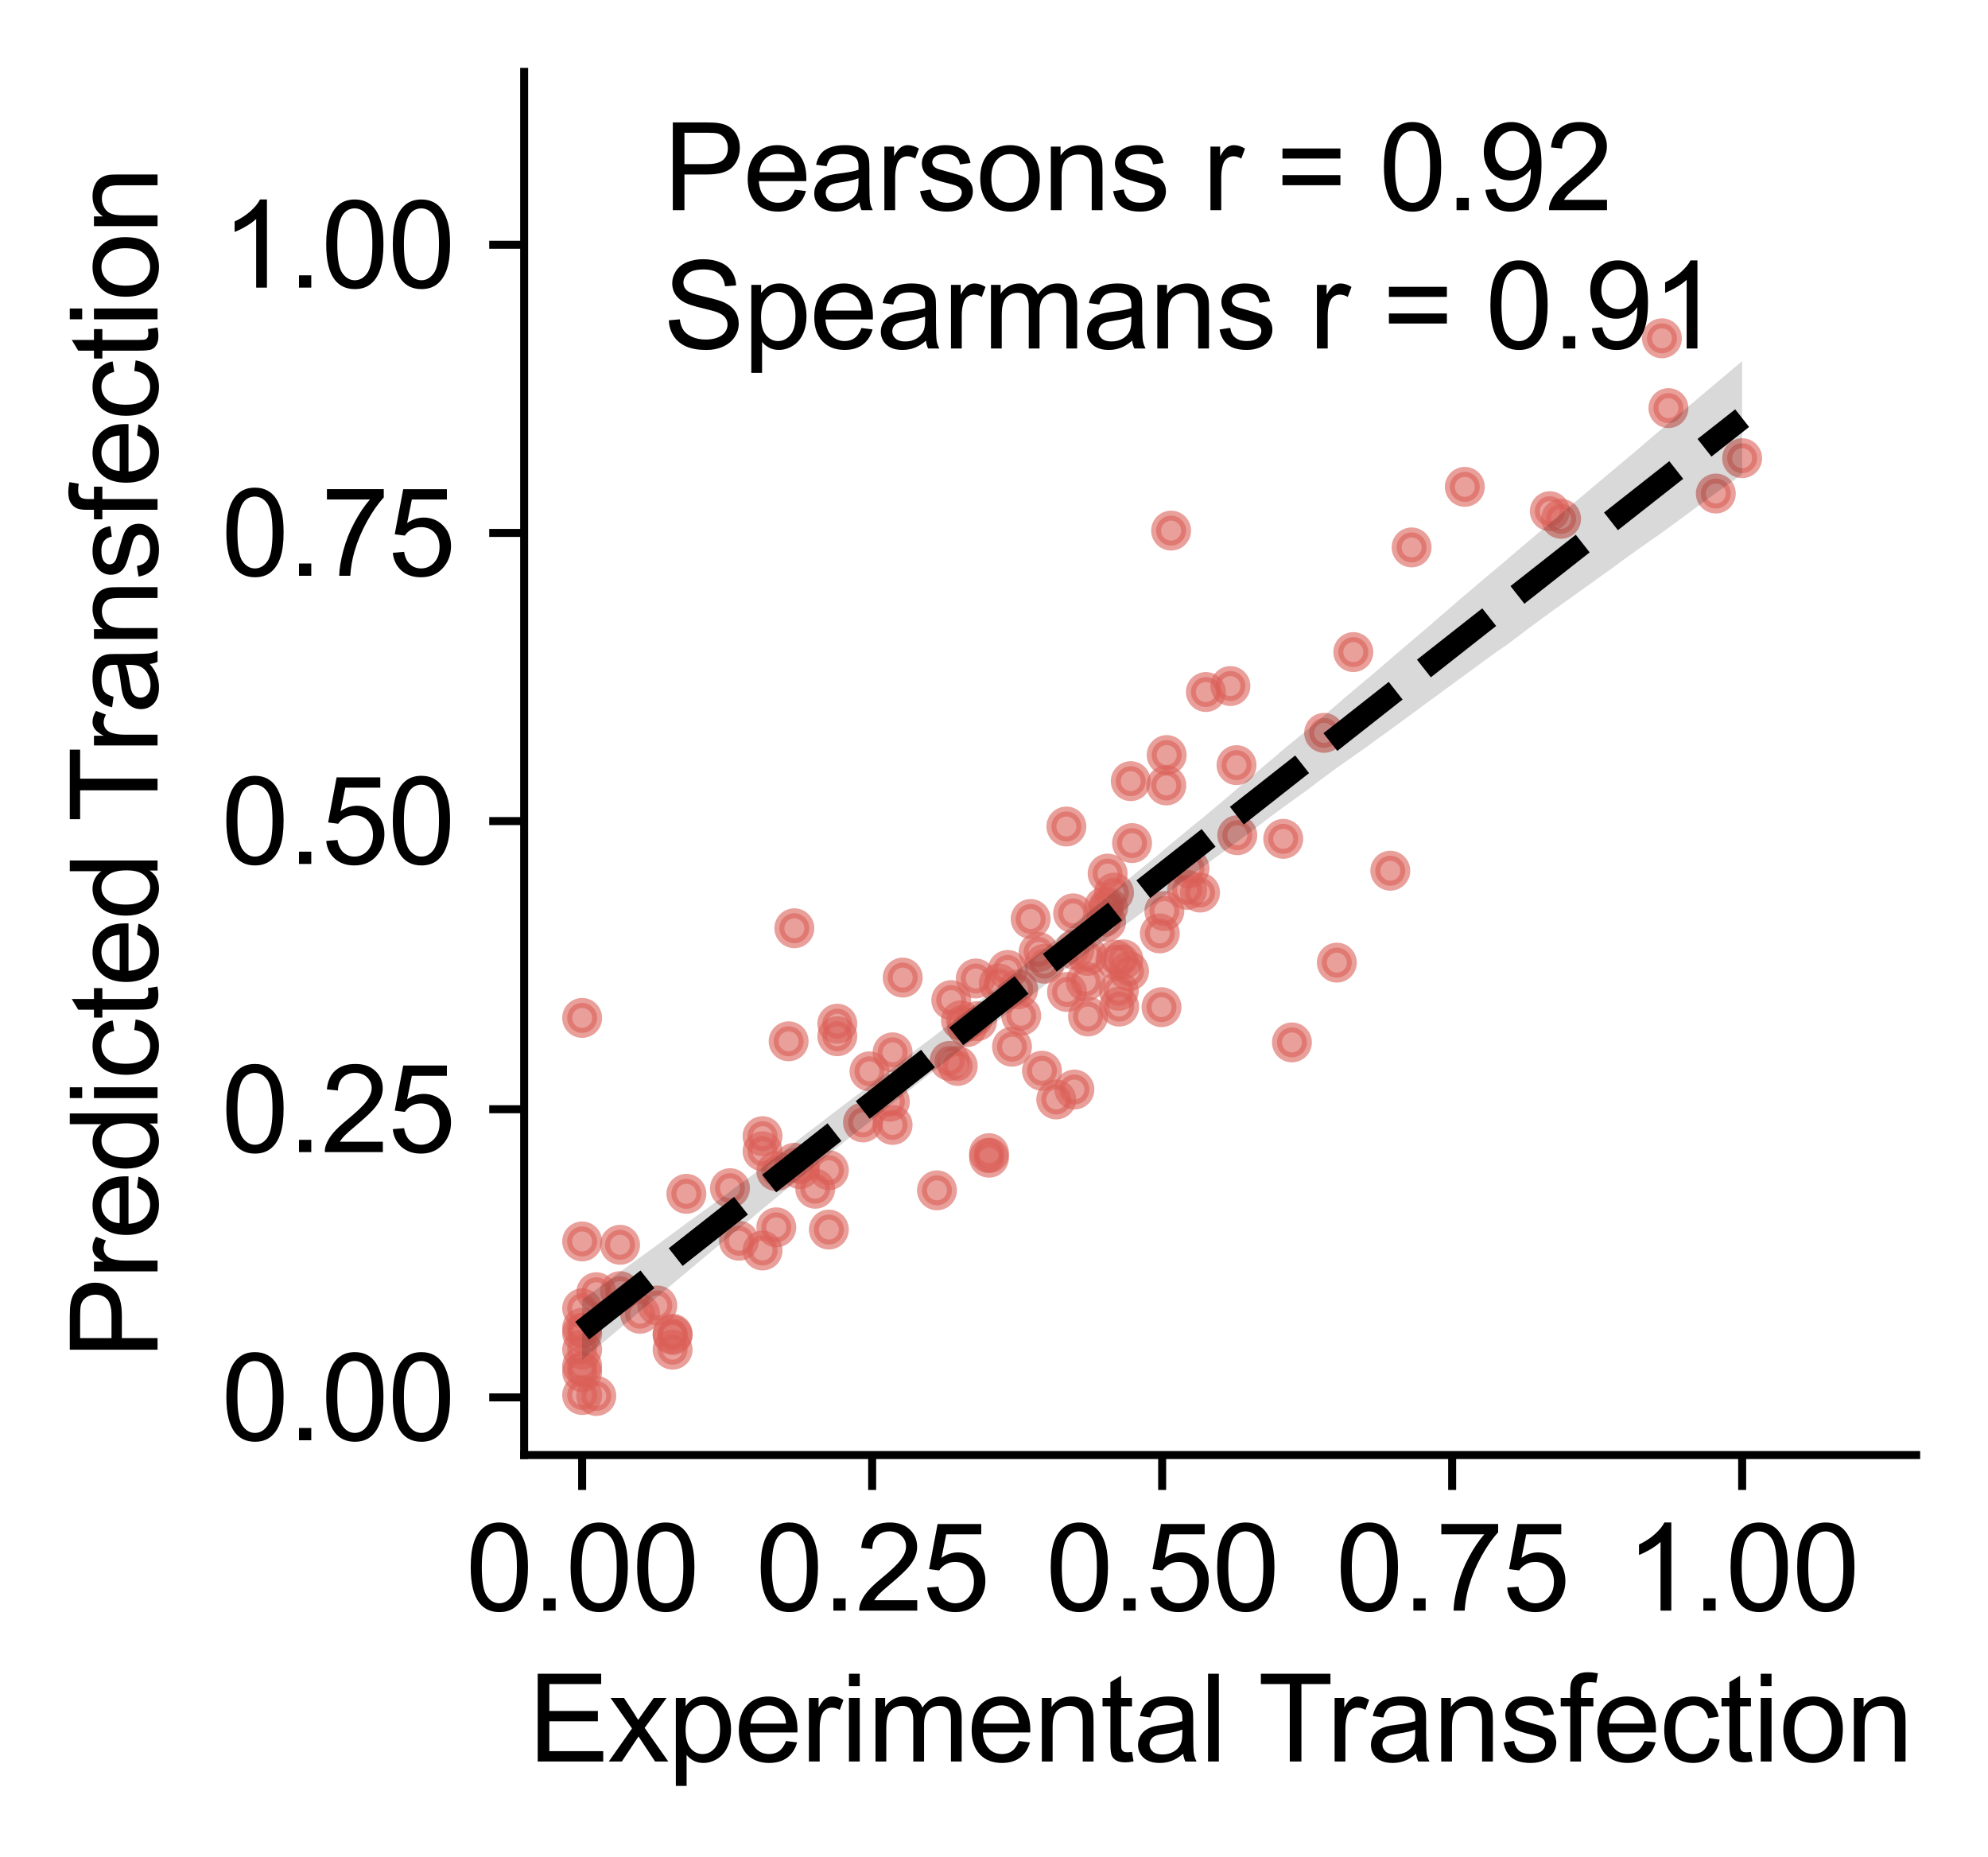 <?xml version="1.0" encoding="utf-8" standalone="no"?>
<!DOCTYPE svg PUBLIC "-//W3C//DTD SVG 1.1//EN"
  "http://www.w3.org/Graphics/SVG/1.1/DTD/svg11.dtd">
<svg xmlns:xlink="http://www.w3.org/1999/xlink" width="199.227pt" height="186.095pt" viewBox="0 0 199.227 186.095" xmlns="http://www.w3.org/2000/svg" version="1.1">
 <defs>
  <style type="text/css">*{stroke-linejoin: round; stroke-linecap: butt}</style>
 </defs>
 <g id="figure_1">
  <g id="patch_1">
   <path d="M 0 186.095 
L 199.227 186.095 
L 199.227 0 
L 0 0 
L 0 186.095 
z
" style="fill: none"/>
  </g>
  <g id="axes_1">
   <g id="patch_2">
    <path d="M 52.528 145.8 
L 192.028 145.8 
L 192.028 7.2 
L 52.528 7.2 
L 52.528 145.8 
z
" style="fill: none"/>
   </g>
   <g id="PathCollection_1">
    <defs>
     <path id="mdc3f050aa4" d="M 0 1.5 
C 0.398 1.5 0.779 1.342 1.061 1.061 
C 1.342 0.779 1.5 0.398 1.5 0 
C 1.5 -0.398 1.342 -0.779 1.061 -1.061 
C 0.779 -1.342 0.398 -1.5 0 -1.5 
C -0.398 -1.5 -0.779 -1.342 -1.061 -1.061 
C -1.342 -0.779 -1.5 -0.398 -1.5 0 
C -1.5 0.398 -1.342 0.779 -1.061 1.061 
C -0.779 1.342 -0.398 1.5 0 1.5 
z
" style="stroke: #db5f57; stroke-opacity: 0.6"/>
    </defs>
    <g clip-path="url(#p9d52f889e8)">
     <use xlink:href="#mdc3f050aa4" x="100.09" y="98.546" style="fill: #db5f57; fill-opacity: 0.6; stroke: #db5f57; stroke-opacity: 0.6"/>
     <use xlink:href="#mdc3f050aa4" x="79.033" y="104.343" style="fill: #db5f57; fill-opacity: 0.6; stroke: #db5f57; stroke-opacity: 0.6"/>
     <use xlink:href="#mdc3f050aa4" x="133.971" y="96.459" style="fill: #db5f57; fill-opacity: 0.6; stroke: #db5f57; stroke-opacity: 0.6"/>
     <use xlink:href="#mdc3f050aa4" x="141.463" y="54.853" style="fill: #db5f57; fill-opacity: 0.6; stroke: #db5f57; stroke-opacity: 0.6"/>
     <use xlink:href="#mdc3f050aa4" x="106.866" y="82.819" style="fill: #db5f57; fill-opacity: 0.6; stroke: #db5f57; stroke-opacity: 0.6"/>
     <use xlink:href="#mdc3f050aa4" x="67.405" y="135.242" style="fill: #db5f57; fill-opacity: 0.6; stroke: #db5f57; stroke-opacity: 0.6"/>
     <use xlink:href="#mdc3f050aa4" x="62.138" y="124.733" style="fill: #db5f57; fill-opacity: 0.6; stroke: #db5f57; stroke-opacity: 0.6"/>
     <use xlink:href="#mdc3f050aa4" x="76.419" y="125.304" style="fill: #db5f57; fill-opacity: 0.6; stroke: #db5f57; stroke-opacity: 0.6"/>
     <use xlink:href="#mdc3f050aa4" x="104.421" y="107.292" style="fill: #db5f57; fill-opacity: 0.6; stroke: #db5f57; stroke-opacity: 0.6"/>
     <use xlink:href="#mdc3f050aa4" x="167.202" y="40.895" style="fill: #db5f57; fill-opacity: 0.6; stroke: #db5f57; stroke-opacity: 0.6"/>
     <use xlink:href="#mdc3f050aa4" x="120.848" y="69.343" style="fill: #db5f57; fill-opacity: 0.6; stroke: #db5f57; stroke-opacity: 0.6"/>
     <use xlink:href="#mdc3f050aa4" x="123.918" y="76.67" style="fill: #db5f57; fill-opacity: 0.6; stroke: #db5f57; stroke-opacity: 0.6"/>
     <use xlink:href="#mdc3f050aa4" x="112.576" y="96.128" style="fill: #db5f57; fill-opacity: 0.6; stroke: #db5f57; stroke-opacity: 0.6"/>
     <use xlink:href="#mdc3f050aa4" x="89.178" y="110.391" style="fill: #db5f57; fill-opacity: 0.6; stroke: #db5f57; stroke-opacity: 0.6"/>
     <use xlink:href="#mdc3f050aa4" x="58.34" y="101.998" style="fill: #db5f57; fill-opacity: 0.6; stroke: #db5f57; stroke-opacity: 0.6"/>
     <use xlink:href="#mdc3f050aa4" x="83.065" y="117.259" style="fill: #db5f57; fill-opacity: 0.6; stroke: #db5f57; stroke-opacity: 0.6"/>
     <use xlink:href="#mdc3f050aa4" x="80.165" y="117.152" style="fill: #db5f57; fill-opacity: 0.6; stroke: #db5f57; stroke-opacity: 0.6"/>
     <use xlink:href="#mdc3f050aa4" x="58.34" y="137.496" style="fill: #db5f57; fill-opacity: 0.6; stroke: #db5f57; stroke-opacity: 0.6"/>
     <use xlink:href="#mdc3f050aa4" x="113.148" y="97.313" style="fill: #db5f57; fill-opacity: 0.6; stroke: #db5f57; stroke-opacity: 0.6"/>
     <use xlink:href="#mdc3f050aa4" x="116.686" y="91.289" style="fill: #db5f57; fill-opacity: 0.6; stroke: #db5f57; stroke-opacity: 0.6"/>
     <use xlink:href="#mdc3f050aa4" x="155.315" y="51.224" style="fill: #db5f57; fill-opacity: 0.6; stroke: #db5f57; stroke-opacity: 0.6"/>
     <use xlink:href="#mdc3f050aa4" x="146.796" y="48.785" style="fill: #db5f57; fill-opacity: 0.6; stroke: #db5f57; stroke-opacity: 0.6"/>
     <use xlink:href="#mdc3f050aa4" x="119.209" y="87.017" style="fill: #db5f57; fill-opacity: 0.6; stroke: #db5f57; stroke-opacity: 0.6"/>
     <use xlink:href="#mdc3f050aa4" x="104.083" y="95.393" style="fill: #db5f57; fill-opacity: 0.6; stroke: #db5f57; stroke-opacity: 0.6"/>
     <use xlink:href="#mdc3f050aa4" x="83.91" y="103.835" style="fill: #db5f57; fill-opacity: 0.6; stroke: #db5f57; stroke-opacity: 0.6"/>
     <use xlink:href="#mdc3f050aa4" x="102.34" y="101.781" style="fill: #db5f57; fill-opacity: 0.6; stroke: #db5f57; stroke-opacity: 0.6"/>
     <use xlink:href="#mdc3f050aa4" x="58.34" y="133.596" style="fill: #db5f57; fill-opacity: 0.6; stroke: #db5f57; stroke-opacity: 0.6"/>
     <use xlink:href="#mdc3f050aa4" x="89.451" y="112.723" style="fill: #db5f57; fill-opacity: 0.6; stroke: #db5f57; stroke-opacity: 0.6"/>
     <use xlink:href="#mdc3f050aa4" x="107.543" y="91.522" style="fill: #db5f57; fill-opacity: 0.6; stroke: #db5f57; stroke-opacity: 0.6"/>
     <use xlink:href="#mdc3f050aa4" x="102.041" y="99.129" style="fill: #db5f57; fill-opacity: 0.6; stroke: #db5f57; stroke-opacity: 0.6"/>
     <use xlink:href="#mdc3f050aa4" x="76.419" y="113.849" style="fill: #db5f57; fill-opacity: 0.6; stroke: #db5f57; stroke-opacity: 0.6"/>
     <use xlink:href="#mdc3f050aa4" x="116.231" y="93.532" style="fill: #db5f57; fill-opacity: 0.6; stroke: #db5f57; stroke-opacity: 0.6"/>
     <use xlink:href="#mdc3f050aa4" x="112.16" y="100.867" style="fill: #db5f57; fill-opacity: 0.6; stroke: #db5f57; stroke-opacity: 0.6"/>
     <use xlink:href="#mdc3f050aa4" x="108.804" y="98.362" style="fill: #db5f57; fill-opacity: 0.6; stroke: #db5f57; stroke-opacity: 0.6"/>
     <use xlink:href="#mdc3f050aa4" x="116.881" y="78.704" style="fill: #db5f57; fill-opacity: 0.6; stroke: #db5f57; stroke-opacity: 0.6"/>
     <use xlink:href="#mdc3f050aa4" x="77.797" y="117.353" style="fill: #db5f57; fill-opacity: 0.6; stroke: #db5f57; stroke-opacity: 0.6"/>
     <use xlink:href="#mdc3f050aa4" x="132.697" y="73.435" style="fill: #db5f57; fill-opacity: 0.6; stroke: #db5f57; stroke-opacity: 0.6"/>
     <use xlink:href="#mdc3f050aa4" x="65.871" y="130.813" style="fill: #db5f57; fill-opacity: 0.6; stroke: #db5f57; stroke-opacity: 0.6"/>
     <use xlink:href="#mdc3f050aa4" x="77.797" y="122.985" style="fill: #db5f57; fill-opacity: 0.6; stroke: #db5f57; stroke-opacity: 0.6"/>
     <use xlink:href="#mdc3f050aa4" x="110.846" y="92.364" style="fill: #db5f57; fill-opacity: 0.6; stroke: #db5f57; stroke-opacity: 0.6"/>
     <use xlink:href="#mdc3f050aa4" x="109.038" y="101.854" style="fill: #db5f57; fill-opacity: 0.6; stroke: #db5f57; stroke-opacity: 0.6"/>
     <use xlink:href="#mdc3f050aa4" x="123.306" y="68.744" style="fill: #db5f57; fill-opacity: 0.6; stroke: #db5f57; stroke-opacity: 0.6"/>
     <use xlink:href="#mdc3f050aa4" x="100.988" y="97.193" style="fill: #db5f57; fill-opacity: 0.6; stroke: #db5f57; stroke-opacity: 0.6"/>
     <use xlink:href="#mdc3f050aa4" x="96.917" y="102.918" style="fill: #db5f57; fill-opacity: 0.6; stroke: #db5f57; stroke-opacity: 0.6"/>
     <use xlink:href="#mdc3f050aa4" x="83.065" y="123.207" style="fill: #db5f57; fill-opacity: 0.6; stroke: #db5f57; stroke-opacity: 0.6"/>
     <use xlink:href="#mdc3f050aa4" x="99.115" y="115.549" style="fill: #db5f57; fill-opacity: 0.6; stroke: #db5f57; stroke-opacity: 0.6"/>
     <use xlink:href="#mdc3f050aa4" x="87.136" y="107.352" style="fill: #db5f57; fill-opacity: 0.6; stroke: #db5f57; stroke-opacity: 0.6"/>
     <use xlink:href="#mdc3f050aa4" x="171.95" y="49.454" style="fill: #db5f57; fill-opacity: 0.6; stroke: #db5f57; stroke-opacity: 0.6"/>
     <use xlink:href="#mdc3f050aa4" x="166.552" y="33.9" style="fill: #db5f57; fill-opacity: 0.6; stroke: #db5f57; stroke-opacity: 0.6"/>
     <use xlink:href="#mdc3f050aa4" x="93.899" y="119.276" style="fill: #db5f57; fill-opacity: 0.6; stroke: #db5f57; stroke-opacity: 0.6"/>
     <use xlink:href="#mdc3f050aa4" x="58.34" y="133.048" style="fill: #db5f57; fill-opacity: 0.6; stroke: #db5f57; stroke-opacity: 0.6"/>
     <use xlink:href="#mdc3f050aa4" x="68.784" y="119.624" style="fill: #db5f57; fill-opacity: 0.6; stroke: #db5f57; stroke-opacity: 0.6"/>
     <use xlink:href="#mdc3f050aa4" x="113.448" y="84.48" style="fill: #db5f57; fill-opacity: 0.6; stroke: #db5f57; stroke-opacity: 0.6"/>
     <use xlink:href="#mdc3f050aa4" x="58.34" y="124.397" style="fill: #db5f57; fill-opacity: 0.6; stroke: #db5f57; stroke-opacity: 0.6"/>
     <use xlink:href="#mdc3f050aa4" x="135.623" y="65.342" style="fill: #db5f57; fill-opacity: 0.6; stroke: #db5f57; stroke-opacity: 0.6"/>
     <use xlink:href="#mdc3f050aa4" x="83.91" y="102.58" style="fill: #db5f57; fill-opacity: 0.6; stroke: #db5f57; stroke-opacity: 0.6"/>
     <use xlink:href="#mdc3f050aa4" x="174.59" y="45.913" style="fill: #db5f57; fill-opacity: 0.6; stroke: #db5f57; stroke-opacity: 0.6"/>
     <use xlink:href="#mdc3f050aa4" x="64.141" y="131.641" style="fill: #db5f57; fill-opacity: 0.6; stroke: #db5f57; stroke-opacity: 0.6"/>
     <use xlink:href="#mdc3f050aa4" x="73.154" y="119.06" style="fill: #db5f57; fill-opacity: 0.6; stroke: #db5f57; stroke-opacity: 0.6"/>
     <use xlink:href="#mdc3f050aa4" x="156.446" y="51.986" style="fill: #db5f57; fill-opacity: 0.6; stroke: #db5f57; stroke-opacity: 0.6"/>
     <use xlink:href="#mdc3f050aa4" x="58.34" y="139.788" style="fill: #db5f57; fill-opacity: 0.6; stroke: #db5f57; stroke-opacity: 0.6"/>
     <use xlink:href="#mdc3f050aa4" x="101.417" y="104.882" style="fill: #db5f57; fill-opacity: 0.6; stroke: #db5f57; stroke-opacity: 0.6"/>
     <use xlink:href="#mdc3f050aa4" x="67.405" y="133.64" style="fill: #db5f57; fill-opacity: 0.6; stroke: #db5f57; stroke-opacity: 0.6"/>
     <use xlink:href="#mdc3f050aa4" x="116.4" y="100.922" style="fill: #db5f57; fill-opacity: 0.6; stroke: #db5f57; stroke-opacity: 0.6"/>
     <use xlink:href="#mdc3f050aa4" x="62.138" y="129.377" style="fill: #db5f57; fill-opacity: 0.6; stroke: #db5f57; stroke-opacity: 0.6"/>
     <use xlink:href="#mdc3f050aa4" x="123.996" y="83.692" style="fill: #db5f57; fill-opacity: 0.6; stroke: #db5f57; stroke-opacity: 0.6"/>
     <use xlink:href="#mdc3f050aa4" x="95.161" y="106.305" style="fill: #db5f57; fill-opacity: 0.6; stroke: #db5f57; stroke-opacity: 0.6"/>
     <use xlink:href="#mdc3f050aa4" x="110.638" y="90.856" style="fill: #db5f57; fill-opacity: 0.6; stroke: #db5f57; stroke-opacity: 0.6"/>
     <use xlink:href="#mdc3f050aa4" x="107.673" y="95.172" style="fill: #db5f57; fill-opacity: 0.6; stroke: #db5f57; stroke-opacity: 0.6"/>
     <use xlink:href="#mdc3f050aa4" x="111.64" y="89.447" style="fill: #db5f57; fill-opacity: 0.6; stroke: #db5f57; stroke-opacity: 0.6"/>
     <use xlink:href="#mdc3f050aa4" x="96.305" y="102.239" style="fill: #db5f57; fill-opacity: 0.6; stroke: #db5f57; stroke-opacity: 0.6"/>
     <use xlink:href="#mdc3f050aa4" x="79.605" y="93.014" style="fill: #db5f57; fill-opacity: 0.6; stroke: #db5f57; stroke-opacity: 0.6"/>
     <use xlink:href="#mdc3f050aa4" x="74.052" y="124.328" style="fill: #db5f57; fill-opacity: 0.6; stroke: #db5f57; stroke-opacity: 0.6"/>
     <use xlink:href="#mdc3f050aa4" x="97.788" y="98.047" style="fill: #db5f57; fill-opacity: 0.6; stroke: #db5f57; stroke-opacity: 0.6"/>
     <use xlink:href="#mdc3f050aa4" x="90.465" y="97.957" style="fill: #db5f57; fill-opacity: 0.6; stroke: #db5f57; stroke-opacity: 0.6"/>
     <use xlink:href="#mdc3f050aa4" x="120.263" y="89.438" style="fill: #db5f57; fill-opacity: 0.6; stroke: #db5f57; stroke-opacity: 0.6"/>
     <use xlink:href="#mdc3f050aa4" x="139.33" y="87.249" style="fill: #db5f57; fill-opacity: 0.6; stroke: #db5f57; stroke-opacity: 0.6"/>
     <use xlink:href="#mdc3f050aa4" x="107.673" y="109.175" style="fill: #db5f57; fill-opacity: 0.6; stroke: #db5f57; stroke-opacity: 0.6"/>
     <use xlink:href="#mdc3f050aa4" x="111.002" y="87.537" style="fill: #db5f57; fill-opacity: 0.6; stroke: #db5f57; stroke-opacity: 0.6"/>
     <use xlink:href="#mdc3f050aa4" x="76.419" y="115.363" style="fill: #db5f57; fill-opacity: 0.6; stroke: #db5f57; stroke-opacity: 0.6"/>
     <use xlink:href="#mdc3f050aa4" x="108.986" y="95.782" style="fill: #db5f57; fill-opacity: 0.6; stroke: #db5f57; stroke-opacity: 0.6"/>
     <use xlink:href="#mdc3f050aa4" x="117.362" y="53.169" style="fill: #db5f57; fill-opacity: 0.6; stroke: #db5f57; stroke-opacity: 0.6"/>
     <use xlink:href="#mdc3f050aa4" x="58.34" y="136.867" style="fill: #db5f57; fill-opacity: 0.6; stroke: #db5f57; stroke-opacity: 0.6"/>
     <use xlink:href="#mdc3f050aa4" x="104.681" y="96.569" style="fill: #db5f57; fill-opacity: 0.6; stroke: #db5f57; stroke-opacity: 0.6"/>
     <use xlink:href="#mdc3f050aa4" x="97.918" y="102.323" style="fill: #db5f57; fill-opacity: 0.6; stroke: #db5f57; stroke-opacity: 0.6"/>
     <use xlink:href="#mdc3f050aa4" x="111.783" y="96.16" style="fill: #db5f57; fill-opacity: 0.6; stroke: #db5f57; stroke-opacity: 0.6"/>
     <use xlink:href="#mdc3f050aa4" x="59.758" y="139.88" style="fill: #db5f57; fill-opacity: 0.6; stroke: #db5f57; stroke-opacity: 0.6"/>
     <use xlink:href="#mdc3f050aa4" x="95.98" y="106.81" style="fill: #db5f57; fill-opacity: 0.6; stroke: #db5f57; stroke-opacity: 0.6"/>
     <use xlink:href="#mdc3f050aa4" x="112.121" y="99.28" style="fill: #db5f57; fill-opacity: 0.6; stroke: #db5f57; stroke-opacity: 0.6"/>
     <use xlink:href="#mdc3f050aa4" x="111.054" y="90.927" style="fill: #db5f57; fill-opacity: 0.6; stroke: #db5f57; stroke-opacity: 0.6"/>
     <use xlink:href="#mdc3f050aa4" x="128.6" y="84.056" style="fill: #db5f57; fill-opacity: 0.6; stroke: #db5f57; stroke-opacity: 0.6"/>
     <use xlink:href="#mdc3f050aa4" x="103.29" y="92.085" style="fill: #db5f57; fill-opacity: 0.6; stroke: #db5f57; stroke-opacity: 0.6"/>
     <use xlink:href="#mdc3f050aa4" x="59.758" y="129.485" style="fill: #db5f57; fill-opacity: 0.6; stroke: #db5f57; stroke-opacity: 0.6"/>
     <use xlink:href="#mdc3f050aa4" x="81.699" y="119.118" style="fill: #db5f57; fill-opacity: 0.6; stroke: #db5f57; stroke-opacity: 0.6"/>
     <use xlink:href="#mdc3f050aa4" x="67.405" y="133.776" style="fill: #db5f57; fill-opacity: 0.6; stroke: #db5f57; stroke-opacity: 0.6"/>
     <use xlink:href="#mdc3f050aa4" x="86.486" y="112.469" style="fill: #db5f57; fill-opacity: 0.6; stroke: #db5f57; stroke-opacity: 0.6"/>
     <use xlink:href="#mdc3f050aa4" x="99.115" y="116.005" style="fill: #db5f57; fill-opacity: 0.6; stroke: #db5f57; stroke-opacity: 0.6"/>
     <use xlink:href="#mdc3f050aa4" x="118.962" y="89.166" style="fill: #db5f57; fill-opacity: 0.6; stroke: #db5f57; stroke-opacity: 0.6"/>
     <use xlink:href="#mdc3f050aa4" x="58.34" y="135.233" style="fill: #db5f57; fill-opacity: 0.6; stroke: #db5f57; stroke-opacity: 0.6"/>
     <use xlink:href="#mdc3f050aa4" x="105.852" y="110.171" style="fill: #db5f57; fill-opacity: 0.6; stroke: #db5f57; stroke-opacity: 0.6"/>
     <use xlink:href="#mdc3f050aa4" x="95.33" y="100.214" style="fill: #db5f57; fill-opacity: 0.6; stroke: #db5f57; stroke-opacity: 0.6"/>
     <use xlink:href="#mdc3f050aa4" x="89.451" y="105.449" style="fill: #db5f57; fill-opacity: 0.6; stroke: #db5f57; stroke-opacity: 0.6"/>
     <use xlink:href="#mdc3f050aa4" x="116.92" y="75.659" style="fill: #db5f57; fill-opacity: 0.6; stroke: #db5f57; stroke-opacity: 0.6"/>
     <use xlink:href="#mdc3f050aa4" x="129.471" y="104.452" style="fill: #db5f57; fill-opacity: 0.6; stroke: #db5f57; stroke-opacity: 0.6"/>
     <use xlink:href="#mdc3f050aa4" x="58.34" y="131.099" style="fill: #db5f57; fill-opacity: 0.6; stroke: #db5f57; stroke-opacity: 0.6"/>
     <use xlink:href="#mdc3f050aa4" x="106.931" y="99.4" style="fill: #db5f57; fill-opacity: 0.6; stroke: #db5f57; stroke-opacity: 0.6"/>
     <use xlink:href="#mdc3f050aa4" x="113.317" y="78.274" style="fill: #db5f57; fill-opacity: 0.6; stroke: #db5f57; stroke-opacity: 0.6"/>
     <use xlink:href="#mdc3f050aa4" x="79.605" y="116.516" style="fill: #db5f57; fill-opacity: 0.6; stroke: #db5f57; stroke-opacity: 0.6"/>
    </g>
   </g>
   <g id="PolyCollection_1">
    <path d="M 58.34 130.242 
L 58.34 136.291 
L 59.514 135.303 
L 60.688 134.314 
L 61.863 133.325 
L 63.037 132.329 
L 64.211 131.334 
L 65.385 130.361 
L 66.56 129.372 
L 67.734 128.376 
L 68.908 127.396 
L 70.082 126.408 
L 71.257 125.422 
L 72.431 124.45 
L 73.605 123.479 
L 74.779 122.523 
L 75.954 121.536 
L 77.128 120.564 
L 78.302 119.588 
L 79.476 118.621 
L 80.651 117.659 
L 81.825 116.694 
L 82.999 115.738 
L 84.173 114.775 
L 85.348 113.818 
L 86.522 112.906 
L 87.696 111.972 
L 88.87 111.028 
L 90.045 110.088 
L 91.219 109.173 
L 92.393 108.24 
L 93.567 107.327 
L 94.742 106.396 
L 95.916 105.447 
L 97.09 104.495 
L 98.264 103.601 
L 99.438 102.713 
L 100.613 101.813 
L 101.787 100.932 
L 102.961 100.055 
L 104.135 99.169 
L 105.31 98.231 
L 106.484 97.331 
L 107.658 96.465 
L 108.832 95.599 
L 110.007 94.729 
L 111.181 93.855 
L 112.355 92.97 
L 113.529 92.12 
L 114.704 91.244 
L 115.878 90.39 
L 117.052 89.478 
L 118.226 88.561 
L 119.401 87.696 
L 120.575 86.835 
L 121.749 85.976 
L 122.923 85.116 
L 124.098 84.257 
L 125.272 83.399 
L 126.446 82.509 
L 127.62 81.611 
L 128.795 80.753 
L 129.969 79.904 
L 131.143 79.055 
L 132.317 78.171 
L 133.492 77.287 
L 134.666 76.45 
L 135.84 75.63 
L 137.014 74.801 
L 138.188 73.942 
L 139.363 73.098 
L 140.537 72.238 
L 141.711 71.374 
L 142.885 70.508 
L 144.06 69.644 
L 145.234 68.785 
L 146.408 67.925 
L 147.582 67.066 
L 148.757 66.206 
L 149.931 65.351 
L 151.105 64.543 
L 152.279 63.655 
L 153.454 62.769 
L 154.628 61.91 
L 155.802 61.053 
L 156.976 60.213 
L 158.151 59.373 
L 159.325 58.534 
L 160.499 57.693 
L 161.673 56.853 
L 162.848 55.987 
L 164.022 55.142 
L 165.196 54.32 
L 166.37 53.494 
L 167.545 52.643 
L 168.719 51.779 
L 169.893 50.916 
L 171.067 50.052 
L 172.242 49.197 
L 173.416 48.364 
L 174.59 47.531 
L 174.59 36.183 
L 174.59 36.183 
L 173.416 37.172 
L 172.242 38.162 
L 171.067 39.152 
L 169.893 40.142 
L 168.719 41.132 
L 167.545 42.122 
L 166.37 43.111 
L 165.196 44.11 
L 164.022 45.114 
L 162.848 46.106 
L 161.673 47.088 
L 160.499 48.076 
L 159.325 49.061 
L 158.151 50.046 
L 156.976 51.03 
L 155.802 52.016 
L 154.628 53.006 
L 153.454 53.995 
L 152.279 54.991 
L 151.105 55.998 
L 149.931 56.983 
L 148.757 57.976 
L 147.582 58.971 
L 146.408 59.968 
L 145.234 60.984 
L 144.06 62 
L 142.885 63.016 
L 141.711 64.004 
L 140.537 65.004 
L 139.363 66.013 
L 138.188 67.023 
L 137.014 68.024 
L 135.84 69.002 
L 134.666 70.003 
L 133.492 71.013 
L 132.317 72.023 
L 131.143 73.024 
L 129.969 73.984 
L 128.795 74.945 
L 127.62 75.949 
L 126.446 76.944 
L 125.272 77.956 
L 124.098 78.925 
L 122.923 79.946 
L 121.749 80.928 
L 120.575 81.913 
L 119.401 82.856 
L 118.226 83.842 
L 117.052 84.797 
L 115.878 85.816 
L 114.704 86.762 
L 113.529 87.722 
L 112.355 88.722 
L 111.181 89.698 
L 110.007 90.655 
L 108.832 91.606 
L 107.658 92.582 
L 106.484 93.528 
L 105.31 94.53 
L 104.135 95.5 
L 102.961 96.427 
L 101.787 97.399 
L 100.613 98.35 
L 99.438 99.286 
L 98.264 100.201 
L 97.09 101.138 
L 95.916 102.041 
L 94.742 102.937 
L 93.567 103.866 
L 92.393 104.736 
L 91.219 105.644 
L 90.045 106.587 
L 88.87 107.469 
L 87.696 108.36 
L 86.522 109.227 
L 85.348 110.128 
L 84.173 111.016 
L 82.999 111.917 
L 81.825 112.818 
L 80.651 113.717 
L 79.476 114.621 
L 78.302 115.522 
L 77.128 116.438 
L 75.954 117.325 
L 74.779 118.198 
L 73.605 119.058 
L 72.431 119.936 
L 71.257 120.792 
L 70.082 121.644 
L 68.908 122.493 
L 67.734 123.36 
L 66.56 124.22 
L 65.385 125.099 
L 64.211 125.948 
L 63.037 126.788 
L 61.863 127.647 
L 60.688 128.532 
L 59.514 129.387 
L 58.34 130.242 
z
" clip-path="url(#p9d52f889e8)" style="fill-opacity: 0.15"/>
   </g>
   <g id="matplotlib.axis_1">
    <g id="xtick_1">
     <g id="line2d_1">
      <defs>
       <path id="me1b3da4c5c" d="M 0 0 
L 0 3.5 
" style="stroke: #000000; stroke-width: 0.8"/>
      </defs>
      <g>
       <use xlink:href="#me1b3da4c5c" x="58.34" y="145.8" style="stroke: #000000; stroke-width: 0.8"/>
      </g>
     </g>
     <g id="text_1">
      <!-- 0.00 -->
      <g transform="translate(46.663 161.389) scale(0.12 -0.12)">
       <defs>
        <path id="ArialMT-30" d="M 266 2259 
Q 266 3072 433 3567 
Q 600 4063 929 4331 
Q 1259 4600 1759 4600 
Q 2128 4600 2406 4451 
Q 2684 4303 2865 4023 
Q 3047 3744 3150 3342 
Q 3253 2941 3253 2259 
Q 3253 1453 3087 958 
Q 2922 463 2592 192 
Q 2263 -78 1759 -78 
Q 1097 -78 719 397 
Q 266 969 266 2259 
z
M 844 2259 
Q 844 1131 1108 757 
Q 1372 384 1759 384 
Q 2147 384 2411 759 
Q 2675 1134 2675 2259 
Q 2675 3391 2411 3762 
Q 2147 4134 1753 4134 
Q 1366 4134 1134 3806 
Q 844 3388 844 2259 
z
" transform="scale(0.016)"/>
        <path id="ArialMT-2e" d="M 581 0 
L 581 641 
L 1222 641 
L 1222 0 
L 581 0 
z
" transform="scale(0.016)"/>
       </defs>
       <use xlink:href="#ArialMT-30"/>
       <use xlink:href="#ArialMT-2e" x="55.615"/>
       <use xlink:href="#ArialMT-30" x="83.398"/>
       <use xlink:href="#ArialMT-30" x="139.014"/>
      </g>
     </g>
    </g>
    <g id="xtick_2">
     <g id="line2d_2">
      <g>
       <use xlink:href="#me1b3da4c5c" x="87.403" y="145.8" style="stroke: #000000; stroke-width: 0.8"/>
      </g>
     </g>
     <g id="text_2">
      <!-- 0.25 -->
      <g transform="translate(75.726 161.389) scale(0.12 -0.12)">
       <defs>
        <path id="ArialMT-32" d="M 3222 541 
L 3222 0 
L 194 0 
Q 188 203 259 391 
Q 375 700 629 1000 
Q 884 1300 1366 1694 
Q 2113 2306 2375 2664 
Q 2638 3022 2638 3341 
Q 2638 3675 2398 3904 
Q 2159 4134 1775 4134 
Q 1369 4134 1125 3890 
Q 881 3647 878 3216 
L 300 3275 
Q 359 3922 746 4261 
Q 1134 4600 1788 4600 
Q 2447 4600 2831 4234 
Q 3216 3869 3216 3328 
Q 3216 3053 3103 2787 
Q 2991 2522 2730 2228 
Q 2469 1934 1863 1422 
Q 1356 997 1212 845 
Q 1069 694 975 541 
L 3222 541 
z
" transform="scale(0.016)"/>
        <path id="ArialMT-35" d="M 266 1200 
L 856 1250 
Q 922 819 1161 601 
Q 1400 384 1738 384 
Q 2144 384 2425 690 
Q 2706 997 2706 1503 
Q 2706 1984 2436 2262 
Q 2166 2541 1728 2541 
Q 1456 2541 1237 2417 
Q 1019 2294 894 2097 
L 366 2166 
L 809 4519 
L 3088 4519 
L 3088 3981 
L 1259 3981 
L 1013 2750 
Q 1425 3038 1878 3038 
Q 2478 3038 2890 2622 
Q 3303 2206 3303 1553 
Q 3303 931 2941 478 
Q 2500 -78 1738 -78 
Q 1113 -78 717 272 
Q 322 622 266 1200 
z
" transform="scale(0.016)"/>
       </defs>
       <use xlink:href="#ArialMT-30"/>
       <use xlink:href="#ArialMT-2e" x="55.615"/>
       <use xlink:href="#ArialMT-32" x="83.398"/>
       <use xlink:href="#ArialMT-35" x="139.014"/>
      </g>
     </g>
    </g>
    <g id="xtick_3">
     <g id="line2d_3">
      <g>
       <use xlink:href="#me1b3da4c5c" x="116.465" y="145.8" style="stroke: #000000; stroke-width: 0.8"/>
      </g>
     </g>
     <g id="text_3">
      <!-- 0.50 -->
      <g transform="translate(104.788 161.389) scale(0.12 -0.12)">
       <use xlink:href="#ArialMT-30"/>
       <use xlink:href="#ArialMT-2e" x="55.615"/>
       <use xlink:href="#ArialMT-35" x="83.398"/>
       <use xlink:href="#ArialMT-30" x="139.014"/>
      </g>
     </g>
    </g>
    <g id="xtick_4">
     <g id="line2d_4">
      <g>
       <use xlink:href="#me1b3da4c5c" x="145.528" y="145.8" style="stroke: #000000; stroke-width: 0.8"/>
      </g>
     </g>
     <g id="text_4">
      <!-- 0.75 -->
      <g transform="translate(133.851 161.389) scale(0.12 -0.12)">
       <defs>
        <path id="ArialMT-37" d="M 303 3981 
L 303 4522 
L 3269 4522 
L 3269 4084 
Q 2831 3619 2401 2847 
Q 1972 2075 1738 1259 
Q 1569 684 1522 0 
L 944 0 
Q 953 541 1156 1306 
Q 1359 2072 1739 2783 
Q 2119 3494 2547 3981 
L 303 3981 
z
" transform="scale(0.016)"/>
       </defs>
       <use xlink:href="#ArialMT-30"/>
       <use xlink:href="#ArialMT-2e" x="55.615"/>
       <use xlink:href="#ArialMT-37" x="83.398"/>
       <use xlink:href="#ArialMT-35" x="139.014"/>
      </g>
     </g>
    </g>
    <g id="xtick_5">
     <g id="line2d_5">
      <g>
       <use xlink:href="#me1b3da4c5c" x="174.59" y="145.8" style="stroke: #000000; stroke-width: 0.8"/>
      </g>
     </g>
     <g id="text_5">
      <!-- 1.00 -->
      <g transform="translate(162.913 161.389) scale(0.12 -0.12)">
       <defs>
        <path id="ArialMT-31" d="M 2384 0 
L 1822 0 
L 1822 3584 
Q 1619 3391 1289 3197 
Q 959 3003 697 2906 
L 697 3450 
Q 1169 3672 1522 3987 
Q 1875 4303 2022 4600 
L 2384 4600 
L 2384 0 
z
" transform="scale(0.016)"/>
       </defs>
       <use xlink:href="#ArialMT-31"/>
       <use xlink:href="#ArialMT-2e" x="55.615"/>
       <use xlink:href="#ArialMT-30" x="83.398"/>
       <use xlink:href="#ArialMT-30" x="139.014"/>
      </g>
     </g>
    </g>
    <g id="text_6">
     <!-- Experimental Transfection -->
     <g transform="translate(52.915 176.51) scale(0.12 -0.12)">
      <defs>
       <path id="ArialMT-45" d="M 506 0 
L 506 4581 
L 3819 4581 
L 3819 4041 
L 1113 4041 
L 1113 2638 
L 3647 2638 
L 3647 2100 
L 1113 2100 
L 1113 541 
L 3925 541 
L 3925 0 
L 506 0 
z
" transform="scale(0.016)"/>
       <path id="ArialMT-78" d="M 47 0 
L 1259 1725 
L 138 3319 
L 841 3319 
L 1350 2541 
Q 1494 2319 1581 2169 
Q 1719 2375 1834 2534 
L 2394 3319 
L 3066 3319 
L 1919 1756 
L 3153 0 
L 2463 0 
L 1781 1031 
L 1600 1309 
L 728 0 
L 47 0 
z
" transform="scale(0.016)"/>
       <path id="ArialMT-70" d="M 422 -1272 
L 422 3319 
L 934 3319 
L 934 2888 
Q 1116 3141 1344 3267 
Q 1572 3394 1897 3394 
Q 2322 3394 2647 3175 
Q 2972 2956 3137 2557 
Q 3303 2159 3303 1684 
Q 3303 1175 3120 767 
Q 2938 359 2589 142 
Q 2241 -75 1856 -75 
Q 1575 -75 1351 44 
Q 1128 163 984 344 
L 984 -1272 
L 422 -1272 
z
M 931 1641 
Q 931 1000 1190 694 
Q 1450 388 1819 388 
Q 2194 388 2461 705 
Q 2728 1022 2728 1688 
Q 2728 2322 2467 2637 
Q 2206 2953 1844 2953 
Q 1484 2953 1207 2617 
Q 931 2281 931 1641 
z
" transform="scale(0.016)"/>
       <path id="ArialMT-65" d="M 2694 1069 
L 3275 997 
Q 3138 488 2766 206 
Q 2394 -75 1816 -75 
Q 1088 -75 661 373 
Q 234 822 234 1631 
Q 234 2469 665 2931 
Q 1097 3394 1784 3394 
Q 2450 3394 2872 2941 
Q 3294 2488 3294 1666 
Q 3294 1616 3291 1516 
L 816 1516 
Q 847 969 1125 678 
Q 1403 388 1819 388 
Q 2128 388 2347 550 
Q 2566 713 2694 1069 
z
M 847 1978 
L 2700 1978 
Q 2663 2397 2488 2606 
Q 2219 2931 1791 2931 
Q 1403 2931 1139 2672 
Q 875 2413 847 1978 
z
" transform="scale(0.016)"/>
       <path id="ArialMT-72" d="M 416 0 
L 416 3319 
L 922 3319 
L 922 2816 
Q 1116 3169 1280 3281 
Q 1444 3394 1641 3394 
Q 1925 3394 2219 3213 
L 2025 2691 
Q 1819 2813 1613 2813 
Q 1428 2813 1281 2702 
Q 1134 2591 1072 2394 
Q 978 2094 978 1738 
L 978 0 
L 416 0 
z
" transform="scale(0.016)"/>
       <path id="ArialMT-69" d="M 425 3934 
L 425 4581 
L 988 4581 
L 988 3934 
L 425 3934 
z
M 425 0 
L 425 3319 
L 988 3319 
L 988 0 
L 425 0 
z
" transform="scale(0.016)"/>
       <path id="ArialMT-6d" d="M 422 0 
L 422 3319 
L 925 3319 
L 925 2853 
Q 1081 3097 1340 3245 
Q 1600 3394 1931 3394 
Q 2300 3394 2536 3241 
Q 2772 3088 2869 2813 
Q 3263 3394 3894 3394 
Q 4388 3394 4653 3120 
Q 4919 2847 4919 2278 
L 4919 0 
L 4359 0 
L 4359 2091 
Q 4359 2428 4304 2576 
Q 4250 2725 4106 2815 
Q 3963 2906 3769 2906 
Q 3419 2906 3187 2673 
Q 2956 2441 2956 1928 
L 2956 0 
L 2394 0 
L 2394 2156 
Q 2394 2531 2256 2718 
Q 2119 2906 1806 2906 
Q 1569 2906 1367 2781 
Q 1166 2656 1075 2415 
Q 984 2175 984 1722 
L 984 0 
L 422 0 
z
" transform="scale(0.016)"/>
       <path id="ArialMT-6e" d="M 422 0 
L 422 3319 
L 928 3319 
L 928 2847 
Q 1294 3394 1984 3394 
Q 2284 3394 2536 3286 
Q 2788 3178 2913 3003 
Q 3038 2828 3088 2588 
Q 3119 2431 3119 2041 
L 3119 0 
L 2556 0 
L 2556 2019 
Q 2556 2363 2490 2533 
Q 2425 2703 2258 2804 
Q 2091 2906 1866 2906 
Q 1506 2906 1245 2678 
Q 984 2450 984 1813 
L 984 0 
L 422 0 
z
" transform="scale(0.016)"/>
       <path id="ArialMT-74" d="M 1650 503 
L 1731 6 
Q 1494 -44 1306 -44 
Q 1000 -44 831 53 
Q 663 150 594 308 
Q 525 466 525 972 
L 525 2881 
L 113 2881 
L 113 3319 
L 525 3319 
L 525 4141 
L 1084 4478 
L 1084 3319 
L 1650 3319 
L 1650 2881 
L 1084 2881 
L 1084 941 
Q 1084 700 1114 631 
Q 1144 563 1211 522 
Q 1278 481 1403 481 
Q 1497 481 1650 503 
z
" transform="scale(0.016)"/>
       <path id="ArialMT-61" d="M 2588 409 
Q 2275 144 1986 34 
Q 1697 -75 1366 -75 
Q 819 -75 525 192 
Q 231 459 231 875 
Q 231 1119 342 1320 
Q 453 1522 633 1644 
Q 813 1766 1038 1828 
Q 1203 1872 1538 1913 
Q 2219 1994 2541 2106 
Q 2544 2222 2544 2253 
Q 2544 2597 2384 2738 
Q 2169 2928 1744 2928 
Q 1347 2928 1158 2789 
Q 969 2650 878 2297 
L 328 2372 
Q 403 2725 575 2942 
Q 747 3159 1072 3276 
Q 1397 3394 1825 3394 
Q 2250 3394 2515 3294 
Q 2781 3194 2906 3042 
Q 3031 2891 3081 2659 
Q 3109 2516 3109 2141 
L 3109 1391 
Q 3109 606 3145 398 
Q 3181 191 3288 0 
L 2700 0 
Q 2613 175 2588 409 
z
M 2541 1666 
Q 2234 1541 1622 1453 
Q 1275 1403 1131 1340 
Q 988 1278 909 1158 
Q 831 1038 831 891 
Q 831 666 1001 516 
Q 1172 366 1500 366 
Q 1825 366 2078 508 
Q 2331 650 2450 897 
Q 2541 1088 2541 1459 
L 2541 1666 
z
" transform="scale(0.016)"/>
       <path id="ArialMT-6c" d="M 409 0 
L 409 4581 
L 972 4581 
L 972 0 
L 409 0 
z
" transform="scale(0.016)"/>
       <path id="ArialMT-20" transform="scale(0.016)"/>
       <path id="ArialMT-54" d="M 1659 0 
L 1659 4041 
L 150 4041 
L 150 4581 
L 3781 4581 
L 3781 4041 
L 2266 4041 
L 2266 0 
L 1659 0 
z
" transform="scale(0.016)"/>
       <path id="ArialMT-73" d="M 197 991 
L 753 1078 
Q 800 744 1014 566 
Q 1228 388 1613 388 
Q 2000 388 2187 545 
Q 2375 703 2375 916 
Q 2375 1106 2209 1216 
Q 2094 1291 1634 1406 
Q 1016 1563 777 1677 
Q 538 1791 414 1992 
Q 291 2194 291 2438 
Q 291 2659 392 2848 
Q 494 3038 669 3163 
Q 800 3259 1026 3326 
Q 1253 3394 1513 3394 
Q 1903 3394 2198 3281 
Q 2494 3169 2634 2976 
Q 2775 2784 2828 2463 
L 2278 2388 
Q 2241 2644 2061 2787 
Q 1881 2931 1553 2931 
Q 1166 2931 1000 2803 
Q 834 2675 834 2503 
Q 834 2394 903 2306 
Q 972 2216 1119 2156 
Q 1203 2125 1616 2013 
Q 2213 1853 2448 1751 
Q 2684 1650 2818 1456 
Q 2953 1263 2953 975 
Q 2953 694 2789 445 
Q 2625 197 2315 61 
Q 2006 -75 1616 -75 
Q 969 -75 630 194 
Q 291 463 197 991 
z
" transform="scale(0.016)"/>
       <path id="ArialMT-66" d="M 556 0 
L 556 2881 
L 59 2881 
L 59 3319 
L 556 3319 
L 556 3672 
Q 556 4006 616 4169 
Q 697 4388 901 4523 
Q 1106 4659 1475 4659 
Q 1713 4659 2000 4603 
L 1916 4113 
Q 1741 4144 1584 4144 
Q 1328 4144 1222 4034 
Q 1116 3925 1116 3625 
L 1116 3319 
L 1763 3319 
L 1763 2881 
L 1116 2881 
L 1116 0 
L 556 0 
z
" transform="scale(0.016)"/>
       <path id="ArialMT-63" d="M 2588 1216 
L 3141 1144 
Q 3050 572 2676 248 
Q 2303 -75 1759 -75 
Q 1078 -75 664 370 
Q 250 816 250 1647 
Q 250 2184 428 2587 
Q 606 2991 970 3192 
Q 1334 3394 1763 3394 
Q 2303 3394 2647 3120 
Q 2991 2847 3088 2344 
L 2541 2259 
Q 2463 2594 2264 2762 
Q 2066 2931 1784 2931 
Q 1359 2931 1093 2626 
Q 828 2322 828 1663 
Q 828 994 1084 691 
Q 1341 388 1753 388 
Q 2084 388 2306 591 
Q 2528 794 2588 1216 
z
" transform="scale(0.016)"/>
       <path id="ArialMT-6f" d="M 213 1659 
Q 213 2581 725 3025 
Q 1153 3394 1769 3394 
Q 2453 3394 2887 2945 
Q 3322 2497 3322 1706 
Q 3322 1066 3130 698 
Q 2938 331 2570 128 
Q 2203 -75 1769 -75 
Q 1072 -75 642 372 
Q 213 819 213 1659 
z
M 791 1659 
Q 791 1022 1069 705 
Q 1347 388 1769 388 
Q 2188 388 2466 706 
Q 2744 1025 2744 1678 
Q 2744 2294 2464 2611 
Q 2184 2928 1769 2928 
Q 1347 2928 1069 2612 
Q 791 2297 791 1659 
z
" transform="scale(0.016)"/>
      </defs>
      <use xlink:href="#ArialMT-45"/>
      <use xlink:href="#ArialMT-78" x="66.699"/>
      <use xlink:href="#ArialMT-70" x="116.699"/>
      <use xlink:href="#ArialMT-65" x="172.314"/>
      <use xlink:href="#ArialMT-72" x="227.93"/>
      <use xlink:href="#ArialMT-69" x="261.23"/>
      <use xlink:href="#ArialMT-6d" x="283.447"/>
      <use xlink:href="#ArialMT-65" x="366.748"/>
      <use xlink:href="#ArialMT-6e" x="422.363"/>
      <use xlink:href="#ArialMT-74" x="477.979"/>
      <use xlink:href="#ArialMT-61" x="505.762"/>
      <use xlink:href="#ArialMT-6c" x="561.377"/>
      <use xlink:href="#ArialMT-20" x="583.594"/>
      <use xlink:href="#ArialMT-54" x="609.627"/>
      <use xlink:href="#ArialMT-72" x="666.961"/>
      <use xlink:href="#ArialMT-61" x="700.262"/>
      <use xlink:href="#ArialMT-6e" x="755.877"/>
      <use xlink:href="#ArialMT-73" x="811.492"/>
      <use xlink:href="#ArialMT-66" x="861.492"/>
      <use xlink:href="#ArialMT-65" x="889.275"/>
      <use xlink:href="#ArialMT-63" x="944.891"/>
      <use xlink:href="#ArialMT-74" x="994.891"/>
      <use xlink:href="#ArialMT-69" x="1022.674"/>
      <use xlink:href="#ArialMT-6f" x="1044.891"/>
      <use xlink:href="#ArialMT-6e" x="1100.506"/>
     </g>
    </g>
   </g>
   <g id="matplotlib.axis_2">
    <g id="ytick_1">
     <g id="line2d_6">
      <defs>
       <path id="mae9ed1d84a" d="M 0 0 
L -3.5 0 
" style="stroke: #000000; stroke-width: 0.8"/>
      </defs>
      <g>
       <use xlink:href="#mae9ed1d84a" x="52.528" y="140.025" style="stroke: #000000; stroke-width: 0.8"/>
      </g>
     </g>
     <g id="text_7">
      <!-- 0.00 -->
      <g transform="translate(22.174 144.32) scale(0.12 -0.12)">
       <use xlink:href="#ArialMT-30"/>
       <use xlink:href="#ArialMT-2e" x="55.615"/>
       <use xlink:href="#ArialMT-30" x="83.398"/>
       <use xlink:href="#ArialMT-30" x="139.014"/>
      </g>
     </g>
    </g>
    <g id="ytick_2">
     <g id="line2d_7">
      <g>
       <use xlink:href="#mae9ed1d84a" x="52.528" y="111.15" style="stroke: #000000; stroke-width: 0.8"/>
      </g>
     </g>
     <g id="text_8">
      <!-- 0.25 -->
      <g transform="translate(22.174 115.445) scale(0.12 -0.12)">
       <use xlink:href="#ArialMT-30"/>
       <use xlink:href="#ArialMT-2e" x="55.615"/>
       <use xlink:href="#ArialMT-32" x="83.398"/>
       <use xlink:href="#ArialMT-35" x="139.014"/>
      </g>
     </g>
    </g>
    <g id="ytick_3">
     <g id="line2d_8">
      <g>
       <use xlink:href="#mae9ed1d84a" x="52.528" y="82.275" style="stroke: #000000; stroke-width: 0.8"/>
      </g>
     </g>
     <g id="text_9">
      <!-- 0.50 -->
      <g transform="translate(22.174 86.57) scale(0.12 -0.12)">
       <use xlink:href="#ArialMT-30"/>
       <use xlink:href="#ArialMT-2e" x="55.615"/>
       <use xlink:href="#ArialMT-35" x="83.398"/>
       <use xlink:href="#ArialMT-30" x="139.014"/>
      </g>
     </g>
    </g>
    <g id="ytick_4">
     <g id="line2d_9">
      <g>
       <use xlink:href="#mae9ed1d84a" x="52.528" y="53.4" style="stroke: #000000; stroke-width: 0.8"/>
      </g>
     </g>
     <g id="text_10">
      <!-- 0.75 -->
      <g transform="translate(22.174 57.695) scale(0.12 -0.12)">
       <use xlink:href="#ArialMT-30"/>
       <use xlink:href="#ArialMT-2e" x="55.615"/>
       <use xlink:href="#ArialMT-37" x="83.398"/>
       <use xlink:href="#ArialMT-35" x="139.014"/>
      </g>
     </g>
    </g>
    <g id="ytick_5">
     <g id="line2d_10">
      <g>
       <use xlink:href="#mae9ed1d84a" x="52.528" y="24.525" style="stroke: #000000; stroke-width: 0.8"/>
      </g>
     </g>
     <g id="text_11">
      <!-- 1.00 -->
      <g transform="translate(22.174 28.82) scale(0.12 -0.12)">
       <use xlink:href="#ArialMT-31"/>
       <use xlink:href="#ArialMT-2e" x="55.615"/>
       <use xlink:href="#ArialMT-30" x="83.398"/>
       <use xlink:href="#ArialMT-30" x="139.014"/>
      </g>
     </g>
    </g>
    <g id="text_12">
     <!-- Predicted Transfection -->
     <g transform="translate(15.789 136.195) rotate(-90) scale(0.12 -0.12)">
      <defs>
       <path id="ArialMT-50" d="M 494 0 
L 494 4581 
L 2222 4581 
Q 2678 4581 2919 4538 
Q 3256 4481 3484 4323 
Q 3713 4166 3852 3881 
Q 3991 3597 3991 3256 
Q 3991 2672 3619 2267 
Q 3247 1863 2275 1863 
L 1100 1863 
L 1100 0 
L 494 0 
z
M 1100 2403 
L 2284 2403 
Q 2872 2403 3119 2622 
Q 3366 2841 3366 3238 
Q 3366 3525 3220 3729 
Q 3075 3934 2838 4000 
Q 2684 4041 2272 4041 
L 1100 4041 
L 1100 2403 
z
" transform="scale(0.016)"/>
       <path id="ArialMT-64" d="M 2575 0 
L 2575 419 
Q 2259 -75 1647 -75 
Q 1250 -75 917 144 
Q 584 363 401 755 
Q 219 1147 219 1656 
Q 219 2153 384 2558 
Q 550 2963 881 3178 
Q 1213 3394 1622 3394 
Q 1922 3394 2156 3267 
Q 2391 3141 2538 2938 
L 2538 4581 
L 3097 4581 
L 3097 0 
L 2575 0 
z
M 797 1656 
Q 797 1019 1065 703 
Q 1334 388 1700 388 
Q 2069 388 2326 689 
Q 2584 991 2584 1609 
Q 2584 2291 2321 2609 
Q 2059 2928 1675 2928 
Q 1300 2928 1048 2622 
Q 797 2316 797 1656 
z
" transform="scale(0.016)"/>
      </defs>
      <use xlink:href="#ArialMT-50"/>
      <use xlink:href="#ArialMT-72" x="66.699"/>
      <use xlink:href="#ArialMT-65" x="100"/>
      <use xlink:href="#ArialMT-64" x="155.615"/>
      <use xlink:href="#ArialMT-69" x="211.23"/>
      <use xlink:href="#ArialMT-63" x="233.447"/>
      <use xlink:href="#ArialMT-74" x="283.447"/>
      <use xlink:href="#ArialMT-65" x="311.23"/>
      <use xlink:href="#ArialMT-64" x="366.846"/>
      <use xlink:href="#ArialMT-20" x="422.461"/>
      <use xlink:href="#ArialMT-54" x="448.494"/>
      <use xlink:href="#ArialMT-72" x="505.828"/>
      <use xlink:href="#ArialMT-61" x="539.129"/>
      <use xlink:href="#ArialMT-6e" x="594.744"/>
      <use xlink:href="#ArialMT-73" x="650.359"/>
      <use xlink:href="#ArialMT-66" x="700.359"/>
      <use xlink:href="#ArialMT-65" x="728.143"/>
      <use xlink:href="#ArialMT-63" x="783.758"/>
      <use xlink:href="#ArialMT-74" x="833.758"/>
      <use xlink:href="#ArialMT-69" x="861.541"/>
      <use xlink:href="#ArialMT-6f" x="883.758"/>
      <use xlink:href="#ArialMT-6e" x="939.373"/>
     </g>
    </g>
   </g>
   <g id="line2d_11">
    <path d="M 58.34 133.339 
L 59.514 132.415 
L 60.688 131.491 
L 61.863 130.568 
L 63.037 129.644 
L 64.211 128.72 
L 65.385 127.797 
L 66.56 126.873 
L 67.734 125.95 
L 68.908 125.026 
L 70.082 124.102 
L 71.257 123.179 
L 72.431 122.255 
L 73.605 121.332 
L 74.779 120.408 
L 75.954 119.484 
L 77.128 118.561 
L 78.302 117.637 
L 79.476 116.713 
L 80.651 115.79 
L 81.825 114.866 
L 82.999 113.943 
L 84.173 113.019 
L 85.348 112.095 
L 86.522 111.172 
L 87.696 110.248 
L 88.87 109.324 
L 90.045 108.401 
L 91.219 107.477 
L 92.393 106.554 
L 93.567 105.63 
L 94.742 104.706 
L 95.916 103.783 
L 97.09 102.859 
L 98.264 101.935 
L 99.438 101.012 
L 100.613 100.088 
L 101.787 99.165 
L 102.961 98.241 
L 104.135 97.317 
L 105.31 96.394 
L 106.484 95.47 
L 107.658 94.547 
L 108.832 93.623 
L 110.007 92.699 
L 111.181 91.776 
L 112.355 90.852 
L 113.529 89.928 
L 114.704 89.005 
L 115.878 88.081 
L 117.052 87.158 
L 118.226 86.234 
L 119.401 85.31 
L 120.575 84.387 
L 121.749 83.463 
L 122.923 82.539 
L 124.098 81.616 
L 125.272 80.692 
L 126.446 79.769 
L 127.62 78.845 
L 128.795 77.921 
L 129.969 76.998 
L 131.143 76.074 
L 132.317 75.151 
L 133.492 74.227 
L 134.666 73.303 
L 135.84 72.38 
L 137.014 71.456 
L 138.188 70.532 
L 139.363 69.609 
L 140.537 68.685 
L 141.711 67.762 
L 142.885 66.838 
L 144.06 65.914 
L 145.234 64.991 
L 146.408 64.067 
L 147.582 63.143 
L 148.757 62.22 
L 149.931 61.296 
L 151.105 60.373 
L 152.279 59.449 
L 153.454 58.525 
L 154.628 57.602 
L 155.802 56.678 
L 156.976 55.755 
L 158.151 54.831 
L 159.325 53.907 
L 160.499 52.984 
L 161.673 52.06 
L 162.848 51.136 
L 164.022 50.213 
L 165.196 49.289 
L 166.37 48.366 
L 167.545 47.442 
L 168.719 46.518 
L 169.893 45.595 
L 171.067 44.671 
L 172.242 43.747 
L 173.416 42.824 
L 174.59 41.9 
" clip-path="url(#p9d52f889e8)" style="fill: none; stroke-dasharray: 8.325,3.6; stroke-dashoffset: 0; stroke: #000000; stroke-width: 2.25"/>
   </g>
   <g id="patch_3">
    <path d="M 52.528 145.8 
L 52.528 7.2 
" style="fill: none; stroke: #000000; stroke-width: 0.8; stroke-linejoin: miter; stroke-linecap: square"/>
   </g>
   <g id="patch_4">
    <path d="M 52.528 145.8 
L 192.028 145.8 
" style="fill: none; stroke: #000000; stroke-width: 0.8; stroke-linejoin: miter; stroke-linecap: square"/>
   </g>
   <g id="text_13">
    <!-- Pearsons r = 0.92 -->
    <g transform="translate(66.478 21.06) scale(0.12 -0.12)">
     <defs>
      <path id="ArialMT-3d" d="M 3381 2694 
L 356 2694 
L 356 3219 
L 3381 3219 
L 3381 2694 
z
M 3381 1303 
L 356 1303 
L 356 1828 
L 3381 1828 
L 3381 1303 
z
" transform="scale(0.016)"/>
      <path id="ArialMT-39" d="M 350 1059 
L 891 1109 
Q 959 728 1153 556 
Q 1347 384 1650 384 
Q 1909 384 2104 503 
Q 2300 622 2425 820 
Q 2550 1019 2634 1356 
Q 2719 1694 2719 2044 
Q 2719 2081 2716 2156 
Q 2547 1888 2255 1720 
Q 1963 1553 1622 1553 
Q 1053 1553 659 1965 
Q 266 2378 266 3053 
Q 266 3750 677 4175 
Q 1088 4600 1706 4600 
Q 2153 4600 2523 4359 
Q 2894 4119 3086 3673 
Q 3278 3228 3278 2384 
Q 3278 1506 3087 986 
Q 2897 466 2520 194 
Q 2144 -78 1638 -78 
Q 1100 -78 759 220 
Q 419 519 350 1059 
z
M 2653 3081 
Q 2653 3566 2395 3850 
Q 2138 4134 1775 4134 
Q 1400 4134 1122 3828 
Q 844 3522 844 3034 
Q 844 2597 1108 2323 
Q 1372 2050 1759 2050 
Q 2150 2050 2401 2323 
Q 2653 2597 2653 3081 
z
" transform="scale(0.016)"/>
     </defs>
     <use xlink:href="#ArialMT-50"/>
     <use xlink:href="#ArialMT-65" x="66.699"/>
     <use xlink:href="#ArialMT-61" x="122.314"/>
     <use xlink:href="#ArialMT-72" x="177.93"/>
     <use xlink:href="#ArialMT-73" x="211.23"/>
     <use xlink:href="#ArialMT-6f" x="261.23"/>
     <use xlink:href="#ArialMT-6e" x="316.846"/>
     <use xlink:href="#ArialMT-73" x="372.461"/>
     <use xlink:href="#ArialMT-20" x="422.461"/>
     <use xlink:href="#ArialMT-72" x="450.244"/>
     <use xlink:href="#ArialMT-20" x="483.545"/>
     <use xlink:href="#ArialMT-3d" x="511.328"/>
     <use xlink:href="#ArialMT-20" x="569.727"/>
     <use xlink:href="#ArialMT-30" x="597.51"/>
     <use xlink:href="#ArialMT-2e" x="653.125"/>
     <use xlink:href="#ArialMT-39" x="680.908"/>
     <use xlink:href="#ArialMT-32" x="736.523"/>
    </g>
   </g>
   <g id="text_14">
    <!-- Spearmans r = 0.91 -->
    <g transform="translate(66.478 34.92) scale(0.12 -0.12)">
     <defs>
      <path id="ArialMT-53" d="M 288 1472 
L 859 1522 
Q 900 1178 1048 958 
Q 1197 738 1509 602 
Q 1822 466 2213 466 
Q 2559 466 2825 569 
Q 3091 672 3220 851 
Q 3350 1031 3350 1244 
Q 3350 1459 3225 1620 
Q 3100 1781 2813 1891 
Q 2628 1963 1997 2114 
Q 1366 2266 1113 2400 
Q 784 2572 623 2826 
Q 463 3081 463 3397 
Q 463 3744 659 4045 
Q 856 4347 1234 4503 
Q 1613 4659 2075 4659 
Q 2584 4659 2973 4495 
Q 3363 4331 3572 4012 
Q 3781 3694 3797 3291 
L 3216 3247 
Q 3169 3681 2898 3903 
Q 2628 4125 2100 4125 
Q 1550 4125 1298 3923 
Q 1047 3722 1047 3438 
Q 1047 3191 1225 3031 
Q 1400 2872 2139 2705 
Q 2878 2538 3153 2413 
Q 3553 2228 3743 1945 
Q 3934 1663 3934 1294 
Q 3934 928 3725 604 
Q 3516 281 3123 101 
Q 2731 -78 2241 -78 
Q 1619 -78 1198 103 
Q 778 284 539 648 
Q 300 1013 288 1472 
z
" transform="scale(0.016)"/>
     </defs>
     <use xlink:href="#ArialMT-53"/>
     <use xlink:href="#ArialMT-70" x="66.699"/>
     <use xlink:href="#ArialMT-65" x="122.314"/>
     <use xlink:href="#ArialMT-61" x="177.93"/>
     <use xlink:href="#ArialMT-72" x="233.545"/>
     <use xlink:href="#ArialMT-6d" x="266.846"/>
     <use xlink:href="#ArialMT-61" x="350.146"/>
     <use xlink:href="#ArialMT-6e" x="405.762"/>
     <use xlink:href="#ArialMT-73" x="461.377"/>
     <use xlink:href="#ArialMT-20" x="511.377"/>
     <use xlink:href="#ArialMT-72" x="539.16"/>
     <use xlink:href="#ArialMT-20" x="572.461"/>
     <use xlink:href="#ArialMT-3d" x="600.244"/>
     <use xlink:href="#ArialMT-20" x="658.643"/>
     <use xlink:href="#ArialMT-30" x="686.426"/>
     <use xlink:href="#ArialMT-2e" x="742.041"/>
     <use xlink:href="#ArialMT-39" x="769.824"/>
     <use xlink:href="#ArialMT-31" x="825.439"/>
    </g>
   </g>
  </g>
 </g>
 <defs>
  <clipPath id="p9d52f889e8">
   <rect x="52.528" y="7.2" width="139.5" height="138.6"/>
  </clipPath>
 </defs>
</svg>
